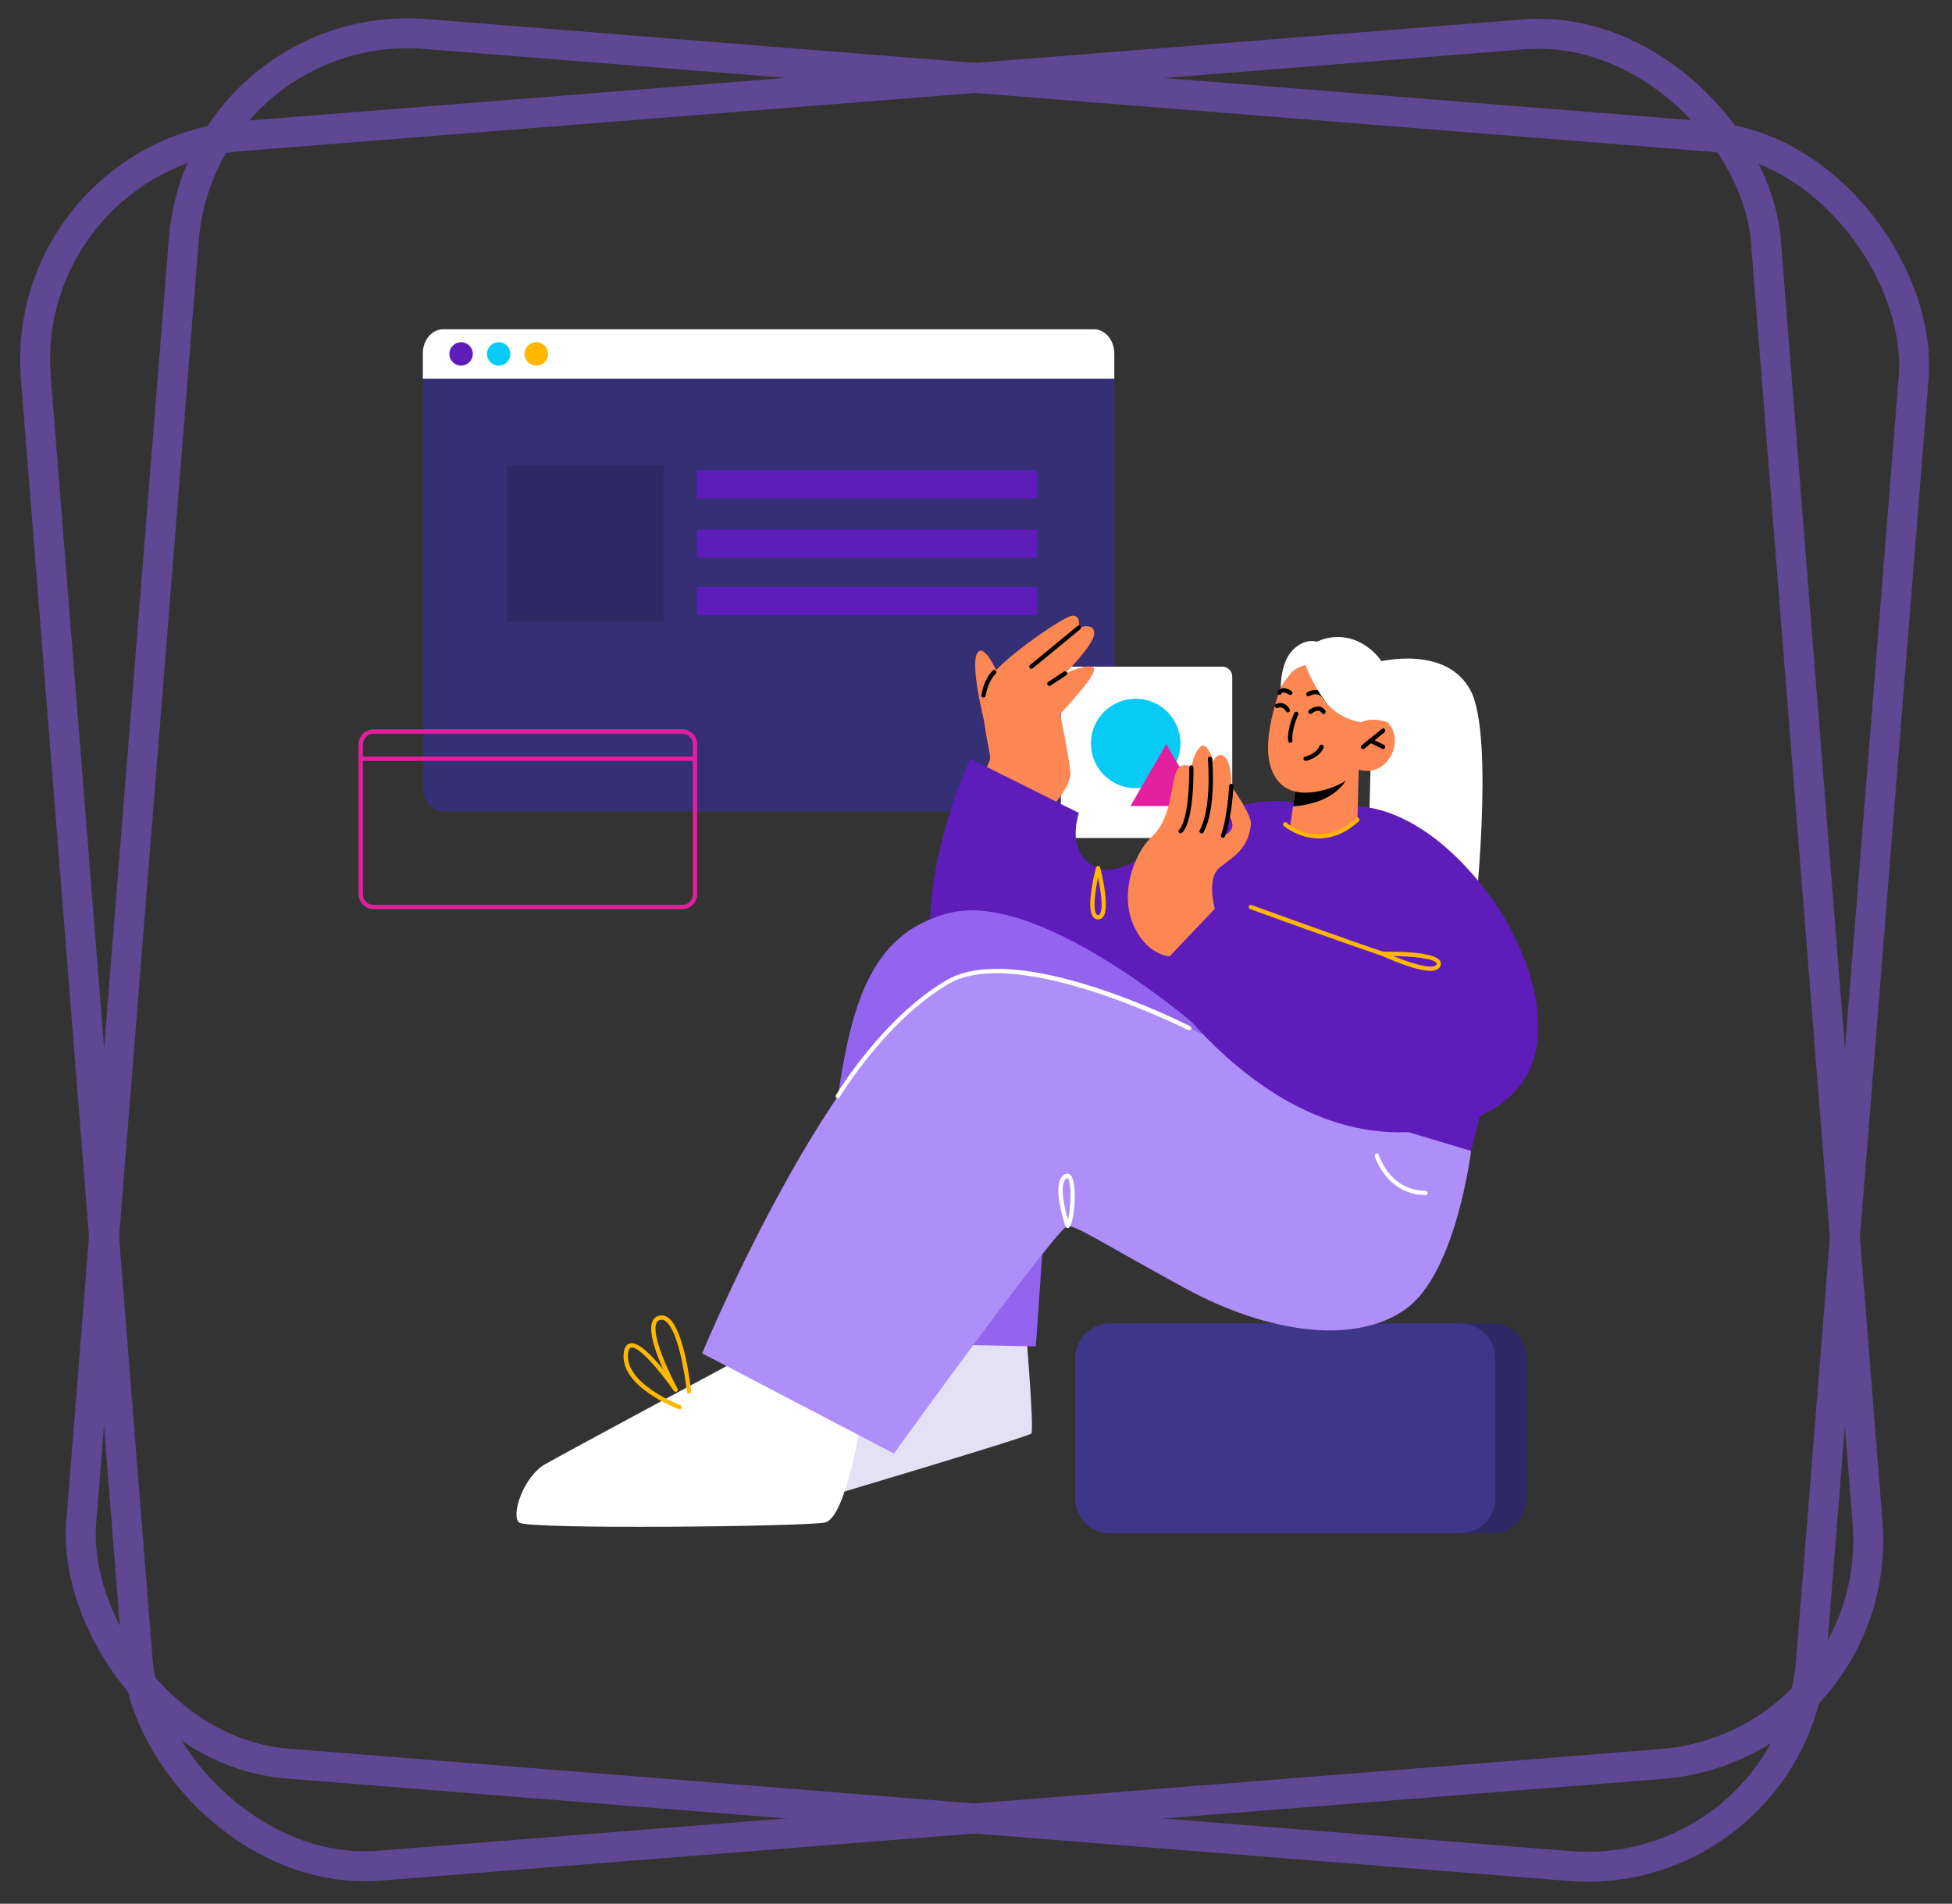 <svg width="326" height="318" viewBox="0 0 326 318" fill="none" xmlns="http://www.w3.org/2000/svg">
<rect x="0" y="0" width="326" height="318" fill="#333333" stroke="none"/>
<path d="M186.097 59.003V131.532C186.097 133.735 184.571 135.535 182.684 135.535H74.027C72.155 135.535 70.629 133.735 70.629 131.532V59.003C70.629 56.8 72.155 55 74.027 55H182.684C184.571 55 186.097 56.8 186.097 59.003Z" fill="#352F75"/>
<path d="M186.098 59.003V63.251H70.616V59.003C70.616 56.8 72.142 55 74.014 55H182.671C184.557 55 186.084 56.8 186.084 59.003H186.098Z" fill="white"/>
<path d="M91.523 59.118C91.523 60.198 90.645 61.077 89.565 61.077C88.485 61.077 87.606 60.198 87.606 59.118C87.606 58.038 88.485 57.16 89.565 57.16C90.645 57.16 91.523 58.038 91.523 59.118Z" fill="#FFB700"/>
<path d="M85.244 59.118C85.244 60.198 84.366 61.077 83.286 61.077C82.206 61.077 81.328 60.198 81.328 59.118C81.328 58.038 82.206 57.16 83.286 57.16C84.366 57.16 85.244 58.038 85.244 59.118Z" fill="#07CBF5"/>
<path d="M78.967 59.118C78.967 60.198 78.088 61.077 77.009 61.077C75.929 61.077 75.05 60.198 75.05 59.118C75.05 58.038 75.929 57.16 77.009 57.16C78.088 57.16 78.967 58.038 78.967 59.118Z" fill="#5E1DBB"/>
<path d="M173.167 88.451H116.39V93.145H173.167V88.451Z" fill="#5E1DBB"/>
<path d="M173.167 78.543H116.39V83.237H173.167V78.543Z" fill="#5E1DBB"/>
<path d="M173.167 98.068H116.39V102.763H173.167V98.068Z" fill="#5E1DBB"/>
<path d="M110.819 77.764H84.727V103.856H110.819V77.764Z" fill="#2E2865"/>
<path d="M171.397 222.824C171.397 222.824 172.721 238.879 172.246 239.455C171.771 240.031 133.613 251.363 133.613 251.363L138.71 228.123L147.206 212.442L171.382 222.838L171.397 222.824Z" fill="#E5E1F4"/>
<path d="M249.223 221.083H190.618C187.437 221.083 184.858 223.661 184.858 226.842V250.342C184.858 253.523 187.437 256.102 190.618 256.102H249.223C252.404 256.102 254.983 253.523 254.983 250.342V226.842C254.983 223.661 252.404 221.083 249.223 221.083Z" fill="#2E2865"/>
<path d="M216.48 134.081C216.48 134.081 207.913 132.339 201.865 137.508C195.817 142.677 192.419 182.088 192.419 182.088C192.419 182.088 212.679 193.046 229.944 193.046C247.208 193.046 245.682 192.254 245.682 192.254L249.699 176.256L216.48 134.066V134.081Z" fill="#5E1DBB"/>
<path d="M243.939 221.083H185.334C182.153 221.083 179.574 223.661 179.574 226.842V250.342C179.574 253.523 182.153 256.102 185.334 256.102H243.939C247.12 256.102 249.699 253.523 249.699 250.342V226.842C249.699 223.661 247.12 221.083 243.939 221.083Z" fill="#3E3789"/>
<path d="M167.06 113.518C167.06 113.518 164.584 107.211 163.259 109.011C161.934 110.811 164.324 120.285 164.324 120.285C164.324 120.285 169.983 121.178 167.06 113.532V113.518Z" fill="#FD8753"/>
<path d="M204.14 111.358H178.826C177.911 111.358 177.17 112.099 177.17 113.014V138.328C177.17 139.242 177.911 139.984 178.826 139.984H204.14C205.054 139.984 205.796 139.242 205.796 138.328V113.014C205.796 112.099 205.054 111.358 204.14 111.358Z" fill="white"/>
<path d="M189.669 131.662C193.796 131.662 197.142 128.316 197.142 124.189C197.142 120.062 193.796 116.716 189.669 116.716C185.541 116.716 182.195 120.062 182.195 124.189C182.195 128.316 185.541 131.662 189.669 131.662Z" fill="#07CBF5"/>
<path d="M194.779 124.276L197.774 129.46L200.769 134.643H194.779H188.789L191.784 129.46L194.779 124.276Z" fill="#E2209E"/>
<path d="M172.993 137.694C172.993 137.694 179.041 132.021 178.753 129.011C178.465 126.002 177.054 119.249 177.054 119.249C177.054 119.249 183 113.071 182.727 111.747C182.439 110.422 177.874 112.495 177.874 112.495C177.874 112.495 182.756 107.672 182.741 105.785C182.727 103.899 180.178 104.835 180.178 104.835C180.178 104.835 180.553 102.661 179.041 102.848C177.529 103.035 168.083 109.558 165.347 113.043C162.611 116.542 165.534 125.469 165.347 126.722C165.16 127.975 163.273 130.523 163.273 130.523L173.007 137.68L172.993 137.694Z" fill="#FD8753"/>
<path d="M162.036 126.737L180.179 135.794C180.179 135.794 177.717 142.907 183.39 144.98C189.063 147.054 195.673 137.781 203.232 135.419C210.792 133.072 216.868 134.599 216.868 134.599L213.269 166.047C213.269 166.047 179.315 184.089 162.885 172.181C146.456 160.273 162.05 126.722 162.05 126.722L162.036 126.737Z" fill="#5E1DBB"/>
<path d="M164.253 116.527C164.008 116.498 163.864 116.311 163.893 116.124C163.908 116.023 164.268 113.503 165.794 112.02C165.938 111.876 166.168 111.891 166.298 112.02C166.442 112.164 166.428 112.395 166.298 112.524C164.959 113.834 164.613 116.196 164.613 116.21C164.584 116.383 164.44 116.527 164.253 116.527Z" fill="black"/>
<path d="M172.244 111.719C172.144 111.719 172.043 111.676 171.971 111.59C171.841 111.431 171.87 111.215 172.028 111.086L179.962 104.563C180.121 104.433 180.337 104.462 180.466 104.606C180.596 104.764 180.567 104.98 180.409 105.11L172.475 111.633C172.475 111.633 172.331 111.719 172.244 111.719Z" fill="black"/>
<path d="M175.255 114.569C175.139 114.569 175.024 114.512 174.952 114.411C174.837 114.238 174.895 114.022 175.053 113.907L177.659 112.193C177.832 112.078 178.048 112.136 178.163 112.294C178.278 112.467 178.221 112.683 178.062 112.798L175.456 114.512C175.456 114.512 175.327 114.569 175.255 114.569Z" fill="black"/>
<path d="M122.495 227.575C122.495 227.575 94.575 242.564 91.004 244.609C87.433 246.654 85.273 253.133 86.698 254.329C88.109 255.524 134.158 255.005 137.744 254.329C141.329 253.652 143.878 236.934 143.878 236.934L122.495 227.575Z" fill="white"/>
<path d="M113.482 235.423C113.482 235.423 113.395 235.423 113.352 235.394C112.949 235.236 103.402 231.564 104.18 225.919C104.295 225.041 104.655 224.523 105.217 224.393C106.613 224.062 108.96 226.524 110.775 228.771C109.522 225.991 108.226 222.363 108.975 220.693C109.191 220.203 109.594 219.886 110.112 219.771C110.616 219.656 111.12 219.771 111.581 220.102C114.331 222.089 115.368 231.953 115.411 232.385C115.426 232.586 115.282 232.759 115.094 232.774C114.878 232.802 114.72 232.644 114.706 232.457C114.418 229.692 113.223 222.176 111.163 220.693C110.875 220.477 110.587 220.405 110.271 220.477C109.968 220.549 109.767 220.707 109.637 220.995C108.716 223.04 111.869 229.606 113.165 231.967C113.251 232.14 113.208 232.342 113.035 232.442C112.877 232.543 112.661 232.5 112.546 232.342C110.343 229.145 106.7 224.811 105.389 225.099C105.087 225.171 104.957 225.646 104.9 226.02C104.209 231.103 113.525 234.689 113.611 234.732C113.799 234.804 113.885 235.005 113.813 235.193C113.755 235.337 113.626 235.423 113.482 235.423Z" fill="#FFB700"/>
<path d="M202.21 173.377C202.21 173.377 174.506 148.524 158.595 152.498C142.684 156.472 141.474 173.074 138.637 191.779C135.801 210.484 134.922 224.149 134.922 224.149L172.994 224.898L175.255 192.211L215.933 179.554L202.196 173.362L202.21 173.377Z" fill="#9364ED"/>
<path d="M245.681 192.254C245.681 192.254 243.219 212.6 234.795 218.648C226.372 224.695 211.886 222.809 197.818 215.134C183.966 207.575 179.891 204.781 178.307 204.781C176.723 204.781 149.292 242.795 149.292 242.795L117.268 226.063C117.268 226.063 141.675 167.084 161.906 162.721C181.475 158.502 225.436 186.177 225.436 186.177L245.695 192.254H245.681Z" fill="#AE8FF9"/>
<path d="M229.942 110.609C229.942 110.609 241.419 107.528 245.58 115.303C249.741 123.079 246.156 154.628 246.156 154.628L228.531 143.036L228.906 127.399L229.957 110.609H229.942Z" fill="white"/>
<path d="M206.774 151.475L193.339 163.412C193.339 163.412 212.433 193.42 239.648 188.625C266.848 183.845 254.882 158.646 250.346 151.849C243.291 141.266 234.651 135.233 226.904 134.685C219.157 134.153 206.76 151.475 206.76 151.475H206.774Z" fill="#5E1DBB"/>
<path d="M226.918 128.566L226.702 136.918C226.702 136.918 225.133 139.279 220.237 139.553C216.594 139.754 215.485 137.853 215.485 137.853L216.551 130.567L225.421 128.854L226.904 128.566H226.918Z" fill="#FD8753"/>
<path d="M225.421 128.854C225.392 129.085 225.306 129.344 225.162 129.661C223.189 133.793 218.049 134.557 215.946 134.701L216.551 130.582L225.421 128.869V128.854Z" fill="black"/>
<path d="M215.169 111.488C215.169 111.488 210.518 121.856 212.102 127.716C213.686 133.577 219.028 132.713 222.225 131.619C225.421 130.524 226.919 128.58 226.919 128.58C226.919 128.58 229.885 129.617 231.901 126.867C233.917 124.117 232.722 120.92 231.037 120.186C229.338 119.437 227.308 120.646 227.308 120.646L228.92 117.637C228.92 117.637 222.397 102.201 215.169 111.503V111.488Z" fill="#FD8753"/>
<path d="M221.375 117.062C221.245 117.062 221.13 116.99 221.058 116.875C220.799 116.4 220.453 116.112 220.065 116.011C219.374 115.838 218.682 116.256 218.682 116.256C218.51 116.356 218.293 116.313 218.193 116.14C218.092 115.968 218.135 115.752 218.308 115.651C218.351 115.622 219.258 115.075 220.237 115.32C220.842 115.478 221.317 115.881 221.692 116.529C221.793 116.702 221.735 116.918 221.562 117.019C221.505 117.048 221.447 117.062 221.389 117.062H221.375Z" fill="black"/>
<path d="M213.685 116.082C213.685 116.082 213.584 116.082 213.541 116.053C213.354 115.967 213.282 115.751 213.368 115.578C213.512 115.276 213.728 115.074 214.031 114.988C214.736 114.786 215.6 115.362 215.701 115.434C215.859 115.549 215.903 115.765 215.787 115.938C215.672 116.111 215.456 116.14 215.283 116.025C215.067 115.881 214.52 115.593 214.218 115.679C214.16 115.693 214.074 115.737 214.016 115.866C213.959 115.996 213.829 116.082 213.685 116.082Z" fill="black"/>
<path d="M221.03 119.265C220.915 119.265 220.8 119.208 220.728 119.093C220.598 118.877 220.425 118.761 220.238 118.733C219.792 118.661 219.245 119.035 219.072 119.179C218.914 119.309 218.698 119.294 218.568 119.136C218.438 118.977 218.453 118.761 218.611 118.632C218.698 118.56 219.504 117.897 220.353 118.027C220.757 118.085 221.102 118.329 221.347 118.718C221.448 118.891 221.405 119.107 221.232 119.222C221.174 119.265 221.102 119.28 221.045 119.28L221.03 119.265Z" fill="black"/>
<path d="M215.082 119.005C214.952 119.005 214.823 118.933 214.765 118.803C214.707 118.702 214.247 117.896 213.397 118.256C213.21 118.328 213.008 118.256 212.922 118.069C212.85 117.882 212.922 117.68 213.109 117.594C214.319 117.075 215.139 117.954 215.399 118.486C215.485 118.659 215.413 118.875 215.24 118.961C215.183 118.99 215.139 119.005 215.082 119.005Z" fill="black"/>
<path d="M215.486 124.087C215.299 124.087 215.141 123.943 215.126 123.756C214.939 121.639 216.105 119.191 216.163 119.09C216.249 118.918 216.465 118.831 216.638 118.918C216.811 119.004 216.897 119.22 216.811 119.393C216.811 119.422 215.673 121.769 215.846 123.684C215.861 123.885 215.717 124.058 215.515 124.073H215.486V124.087Z" fill="black"/>
<path d="M218.035 127.097C217.876 127.097 217.718 126.982 217.689 126.824C217.646 126.636 217.761 126.435 217.963 126.392C217.977 126.392 219.835 125.945 220.367 124.62C220.439 124.433 220.655 124.347 220.843 124.419C221.03 124.491 221.116 124.707 221.044 124.894C220.382 126.564 218.222 127.083 218.136 127.097C218.107 127.097 218.078 127.097 218.049 127.097H218.035Z" fill="black"/>
<path d="M227.625 125.125C227.524 125.125 227.423 125.082 227.351 124.996C227.222 124.837 227.25 124.621 227.409 124.492L230.778 121.756C230.937 121.626 231.153 121.655 231.282 121.814C231.412 121.972 231.383 122.188 231.225 122.318L227.855 125.053C227.855 125.053 227.711 125.14 227.625 125.14V125.125Z" fill="black"/>
<path d="M230.995 125.125C230.995 125.125 230.88 125.125 230.837 125.082L228.735 124.045C228.562 123.959 228.49 123.743 228.576 123.556C228.663 123.383 228.879 123.311 229.051 123.397L231.154 124.434C231.326 124.521 231.398 124.737 231.312 124.909C231.254 125.039 231.125 125.111 230.995 125.111V125.125Z" fill="black"/>
<path d="M227.308 120.633C227.308 120.633 223.651 120.23 221.376 117.206C219.101 114.182 218.035 111.101 218.035 111.101C218.035 111.101 216.48 111.345 215.487 112.569C214.752 113.462 213.888 114.772 213.888 114.772C213.888 114.772 213.845 110.553 215.976 108.509C218.107 106.464 219.936 107.198 219.936 107.198C219.936 107.198 224.616 104.592 229.31 108.826C234.004 113.059 231.715 120.647 231.715 120.647C231.715 120.647 229.324 119.668 227.308 120.647V120.633Z" fill="white"/>
<path d="M205.636 131.288C205.636 131.288 205.766 127.746 204.628 126.522C203.491 125.298 202.627 127.141 202.627 127.141C202.627 127.141 201.619 123.685 200.481 124.736C199.344 125.773 198.969 128.178 198.969 128.178C198.969 128.178 196.968 126.68 196.205 129.646C195.441 132.613 195.326 136.947 192.432 139.683C189.523 142.418 187.018 148.812 189.163 154.183C191.309 159.539 195.326 159.755 195.326 159.755L202.886 151.792C202.886 151.792 201.432 146.709 203.707 144.895C205.982 143.081 208.458 141.886 208.905 137.695C209.078 136.112 205.651 131.302 205.651 131.302L205.636 131.288ZM204.254 139.582L204.974 135.809C207.234 138.819 204.254 139.582 204.254 139.582Z" fill="#FD8753"/>
<path d="M204.254 139.941C204.254 139.941 204.168 139.941 204.139 139.927C203.952 139.855 203.851 139.653 203.923 139.466C205.032 136.312 205.277 131.33 205.277 131.273C205.277 131.071 205.464 130.898 205.651 130.927C205.853 130.927 206.011 131.1 205.997 131.301C205.997 131.503 205.738 136.442 204.6 139.696C204.542 139.84 204.413 139.941 204.254 139.941Z" fill="black"/>
<path d="M200.669 139.207C200.669 139.207 200.554 139.193 200.496 139.164C200.323 139.063 200.266 138.847 200.352 138.675C202.44 134.945 201.734 126.853 201.72 126.781C201.706 126.579 201.85 126.406 202.051 126.392C202.238 126.392 202.426 126.522 202.44 126.723C202.469 127.069 203.174 135.118 200.986 139.035C200.914 139.15 200.799 139.222 200.669 139.222V139.207Z" fill="black"/>
<path d="M197.17 139.207C197.084 139.207 196.983 139.178 196.911 139.106C196.767 138.962 196.767 138.732 196.911 138.602C198.452 137.061 198.654 130.567 198.596 128.206C198.596 128.004 198.754 127.846 198.941 127.832C199.143 127.832 199.301 127.99 199.316 128.177C199.316 128.537 199.489 137.033 197.415 139.106C197.343 139.178 197.257 139.207 197.156 139.207H197.17Z" fill="black"/>
<path d="M139.933 183.471C139.933 183.471 139.804 183.457 139.746 183.413C139.573 183.313 139.516 183.097 139.616 182.924C139.688 182.794 147.435 169.921 158.105 163.715C169.855 156.875 197.602 170.828 198.769 171.419C198.942 171.505 199.014 171.721 198.927 171.908C198.841 172.081 198.625 172.153 198.438 172.067C198.15 171.923 169.855 157.696 158.451 164.334C147.954 170.454 140.293 183.154 140.221 183.284C140.149 183.399 140.034 183.457 139.919 183.457L139.933 183.471Z" fill="white"/>
<path d="M178.308 205.128C178.308 205.128 178.25 205.128 178.207 205.128C178.092 205.099 178.005 205.012 177.962 204.897C177.717 204.177 175.586 197.841 177.631 196.286C178.092 195.941 178.552 195.984 178.883 196.402C179.949 197.741 179.474 204.264 178.523 205.056C178.466 205.113 178.38 205.142 178.293 205.142L178.308 205.128ZM178.235 196.776C178.235 196.776 178.149 196.805 178.077 196.862C176.983 197.697 177.602 201.24 178.365 203.788C178.797 202.046 179.085 197.784 178.322 196.848C178.293 196.819 178.264 196.79 178.235 196.79V196.776Z" fill="white"/>
<path d="M183.389 153.577C183.044 153.577 182.756 153.433 182.54 153.145C181.345 151.604 182.871 145.585 183.044 144.894C183.13 144.577 183.663 144.577 183.735 144.894C183.908 145.571 185.434 151.59 184.239 153.145C184.023 153.418 183.735 153.577 183.389 153.577ZM183.389 146.564C182.885 148.954 182.497 151.921 183.101 152.713C183.26 152.914 183.505 152.914 183.663 152.713C184.268 151.935 183.893 148.969 183.375 146.564H183.389Z" fill="#FFB700"/>
<path d="M220.267 140.056C216.855 140.056 214.436 137.997 214.393 137.954C214.249 137.824 214.234 137.594 214.364 137.45C214.493 137.306 214.724 137.291 214.868 137.421C215.098 137.623 220.44 142.158 226.445 136.658C226.589 136.528 226.819 136.528 226.949 136.687C227.078 136.831 227.078 137.061 226.92 137.191C224.53 139.365 222.226 140.056 220.239 140.056H220.267Z" fill="#FFB700"/>
<path d="M232.275 160.129C232.275 160.129 232.203 160.129 232.159 160.114C224.902 157.738 208.933 151.907 208.775 151.849C208.588 151.777 208.487 151.575 208.559 151.388C208.631 151.201 208.833 151.1 209.02 151.172C209.178 151.23 225.147 157.062 232.39 159.437C232.577 159.495 232.678 159.697 232.62 159.898C232.577 160.042 232.433 160.143 232.275 160.143V160.129Z" fill="#FFB700"/>
<path d="M238.899 162.173C236.293 162.173 231.454 159.955 230.835 159.667C230.677 159.595 230.605 159.437 230.634 159.264C230.662 159.106 230.806 158.976 230.979 158.976C232.362 158.947 239.374 158.89 240.468 160.445C240.656 160.718 240.699 161.021 240.569 161.338C240.454 161.654 240.209 161.87 239.864 162.014C239.59 162.115 239.259 162.173 238.884 162.173H238.899ZM232.707 159.696C234.997 160.646 238.409 161.827 239.619 161.352C239.82 161.266 239.892 161.165 239.921 161.078C239.964 160.978 239.936 160.92 239.892 160.862C239.331 160.056 235.688 159.739 232.707 159.696Z" fill="#FFB700"/>
<path d="M113.928 151.865H62.393C61.01 151.865 59.887 150.742 59.887 149.36V124.334C59.887 122.951 61.01 121.828 62.393 121.828H113.928C115.31 121.828 116.433 122.951 116.433 124.334V149.36C116.433 150.742 115.31 151.865 113.928 151.865ZM62.393 122.562C61.413 122.562 60.607 123.369 60.607 124.348V149.374C60.607 150.353 61.399 151.159 62.393 151.159H113.928C114.907 151.159 115.713 150.353 115.713 149.374V124.348C115.713 123.369 114.921 122.562 113.928 122.562H62.393Z" fill="#E2209E"/>
<path d="M238.05 199.641C231.541 199.512 229.612 193.205 229.597 193.133C229.54 192.945 229.655 192.744 229.842 192.686C230.029 192.629 230.231 192.744 230.289 192.931C230.361 193.176 232.089 198.806 238.064 198.921C238.266 198.921 238.424 199.094 238.424 199.281C238.424 199.483 238.266 199.641 238.064 199.641H238.05Z" fill="white"/>
<path d="M116.073 127.097H60.261C60.06 127.097 59.901 126.939 59.901 126.737C59.901 126.536 60.06 126.377 60.261 126.377H116.073C116.275 126.377 116.433 126.536 116.433 126.737C116.433 126.939 116.275 127.097 116.073 127.097Z" fill="#E2209E"/>
<g opacity="0.5">
<rect x="3.018" y="25.696" width="289.825" height="289.825" rx="37.5" transform="rotate(-4.537 3.018 25.696)" stroke="#8B5CF6" stroke-width="5"/>
<rect x="33.674" y="2.691" width="289.825" height="289.825" rx="37.5" transform="rotate(4.57 33.674 2.691)" stroke="#8B5CF6" stroke-width="5"/>
</g>
</svg>
